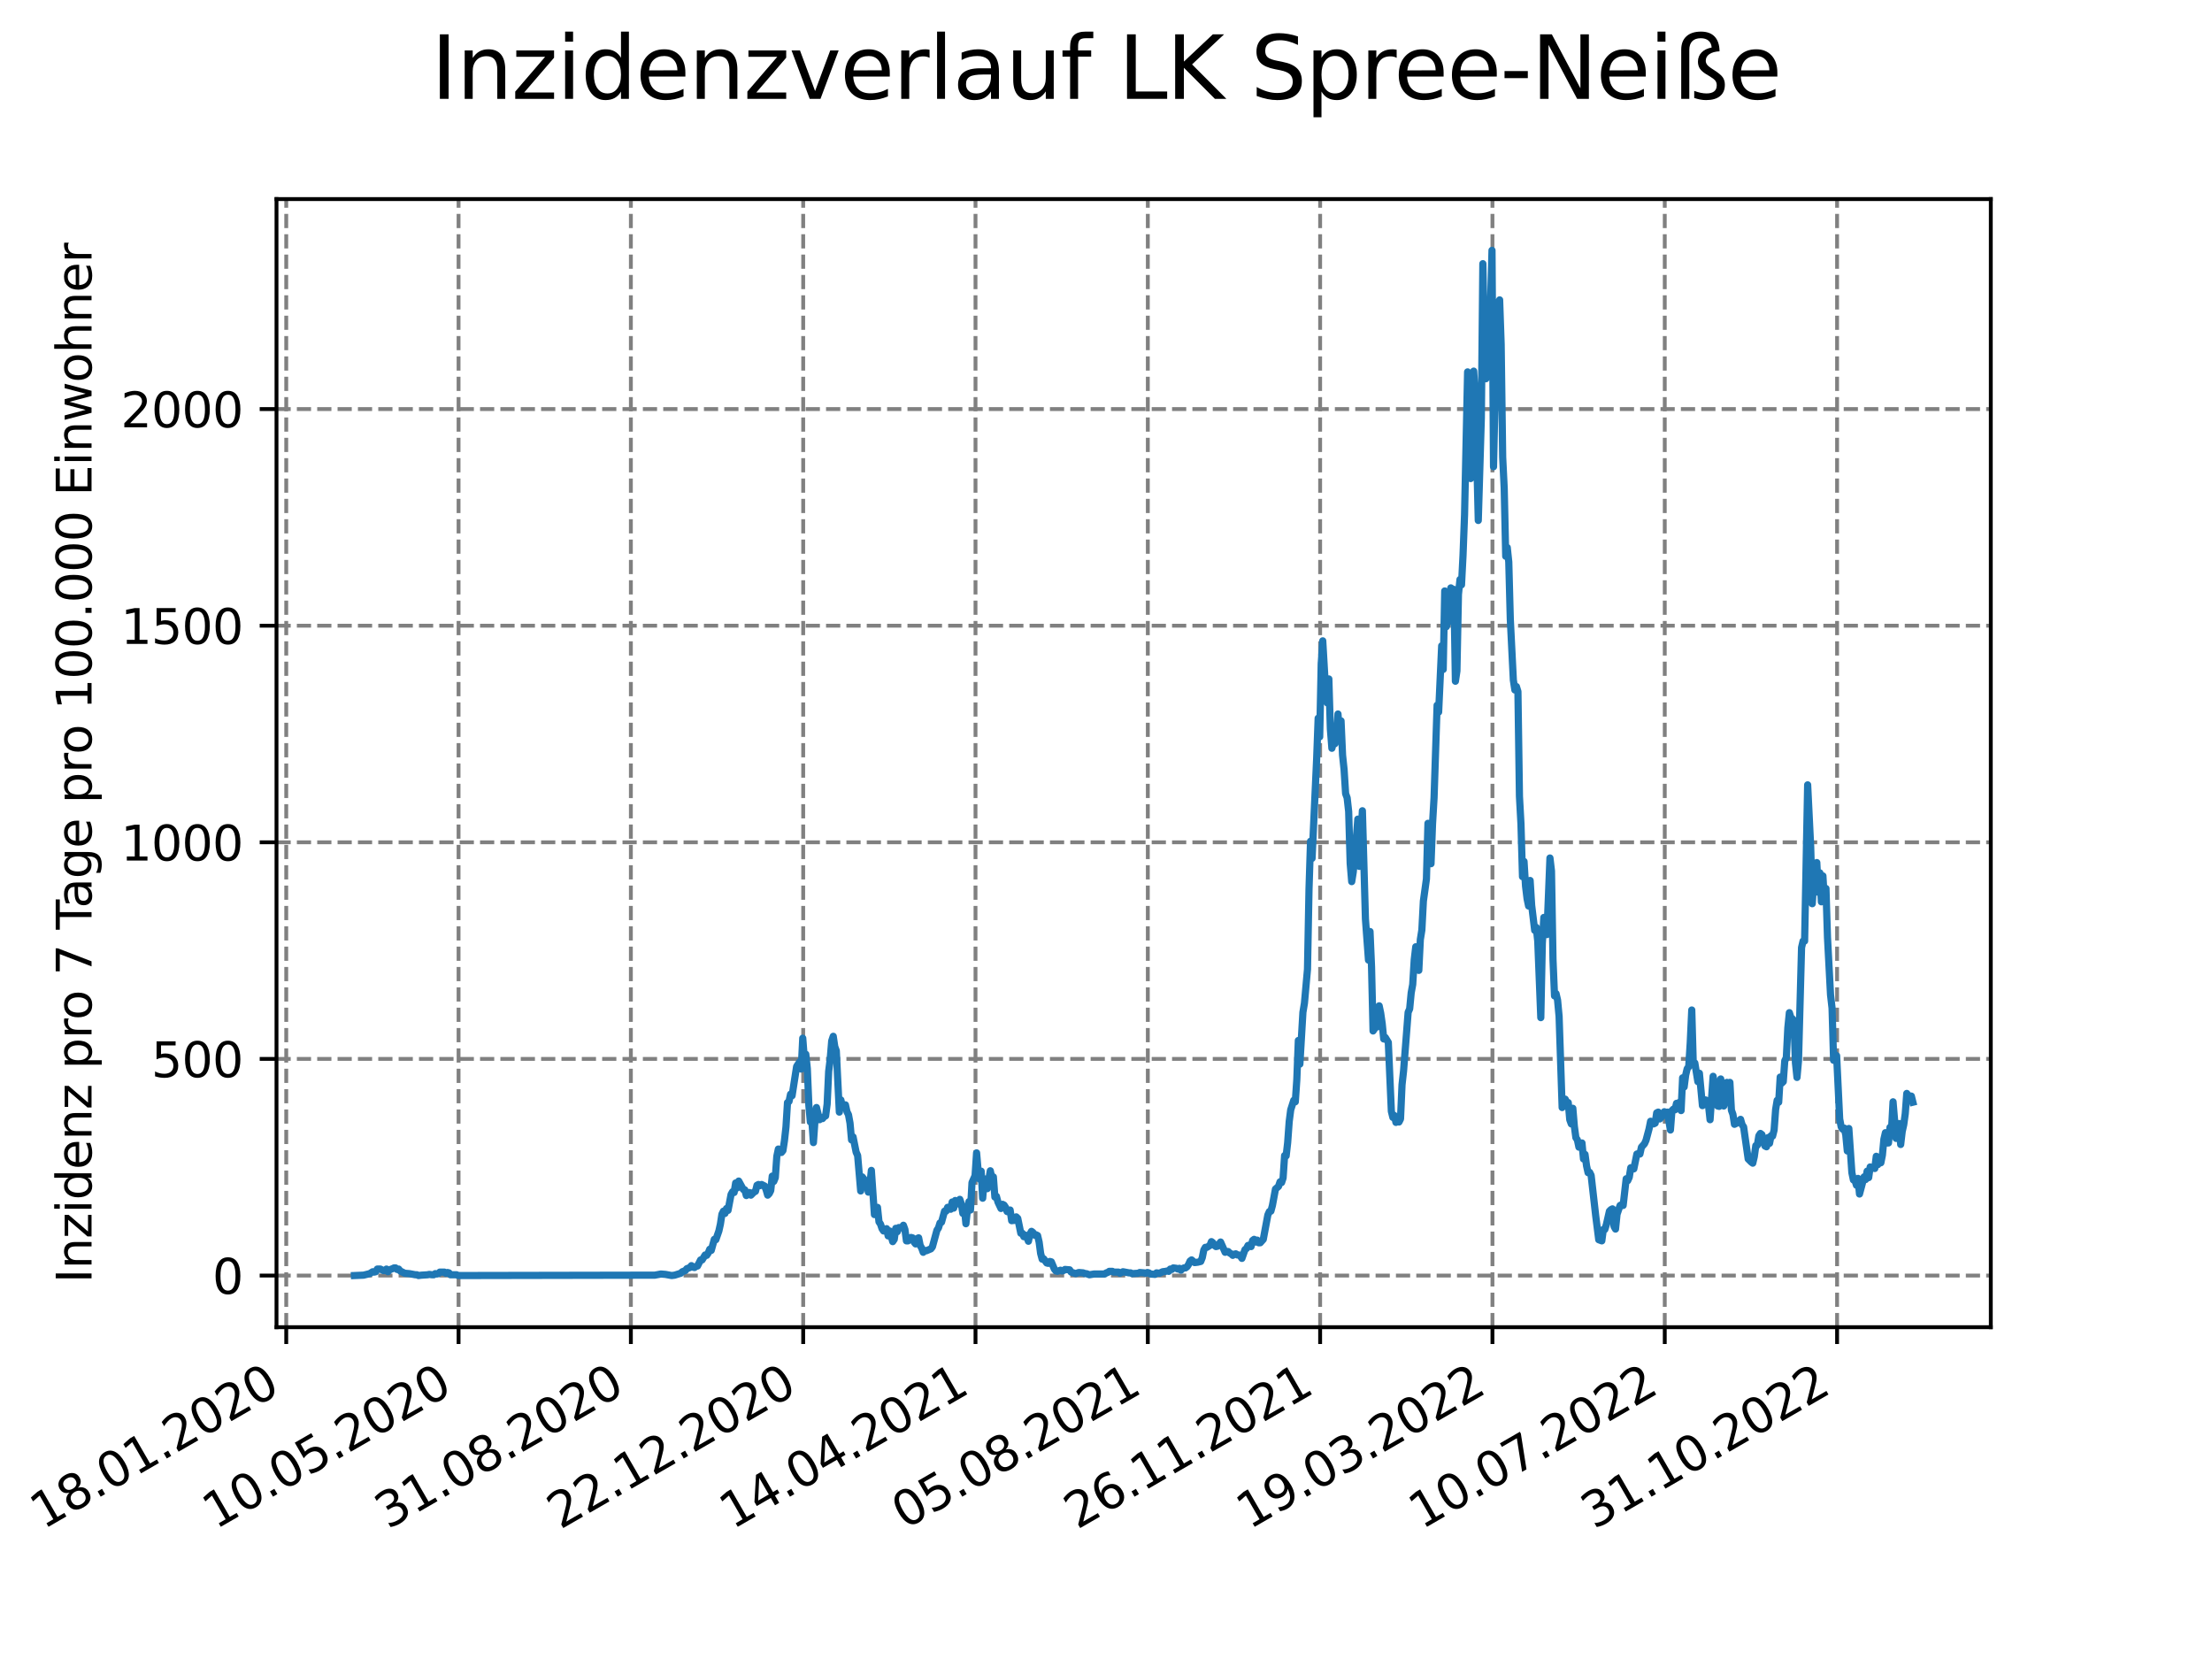 <?xml version="1.0" encoding="utf-8" standalone="no"?>
<!DOCTYPE svg PUBLIC "-//W3C//DTD SVG 1.1//EN"
  "http://www.w3.org/Graphics/SVG/1.1/DTD/svg11.dtd">
<svg xmlns:xlink="http://www.w3.org/1999/xlink" width="460.8pt" height="345.6pt" viewBox="0 0 460.8 345.6" xmlns="http://www.w3.org/2000/svg" version="1.1">
 <defs>
  <style type="text/css">*{stroke-linejoin: round; stroke-linecap: butt}</style>
 </defs>
 <g id="figure_1">
  <g id="patch_1">
   <path d="M 0 345.6 
L 460.8 345.6 
L 460.8 0 
L 0 0 
z
" style="fill: #ffffff"/>
  </g>
  <g id="axes_1">
   <g id="patch_2">
    <path d="M 57.6 276.48 
L 414.72 276.48 
L 414.72 41.472 
L 57.6 41.472 
z
" style="fill: #ffffff"/>
   </g>
   <g id="matplotlib.axis_1">
    <g id="xtick_1">
     <g id="line2d_1">
      <path d="M 59.63 276.48 
L 59.63 41.472 
" clip-path="url(#p5acb4b73dd)" style="fill: none; stroke-dasharray: 2.96,1.28; stroke-dashoffset: 0; stroke: #808080; stroke-width: 0.8"/>
     </g>
     <g id="line2d_2">
      <defs>
       <path id="m4a07a2c854" d="M 0 0 
L 0 3.5 
" style="stroke: #000000; stroke-width: 0.8"/>
      </defs>
      <g>
       <use xlink:href="#m4a07a2c854" x="59.63" y="276.48" style="stroke: #000000; stroke-width: 0.8"/>
      </g>
     </g>
     <g id="text_1">
      <!-- 18.01.2020 -->
      <g transform="translate(9.005 318.689) rotate(-30) scale(0.1 -0.1)">
       <defs>
        <path id="DejaVuSans-31" d="M 794 531 
L 1825 531 
L 1825 4091 
L 703 3866 
L 703 4441 
L 1819 4666 
L 2450 4666 
L 2450 531 
L 3481 531 
L 3481 0 
L 794 0 
L 794 531 
z
" transform="scale(0.016)"/>
        <path id="DejaVuSans-38" d="M 2034 2216 
Q 1584 2216 1326 1975 
Q 1069 1734 1069 1313 
Q 1069 891 1326 650 
Q 1584 409 2034 409 
Q 2484 409 2743 651 
Q 3003 894 3003 1313 
Q 3003 1734 2745 1975 
Q 2488 2216 2034 2216 
z
M 1403 2484 
Q 997 2584 770 2862 
Q 544 3141 544 3541 
Q 544 4100 942 4425 
Q 1341 4750 2034 4750 
Q 2731 4750 3128 4425 
Q 3525 4100 3525 3541 
Q 3525 3141 3298 2862 
Q 3072 2584 2669 2484 
Q 3125 2378 3379 2068 
Q 3634 1759 3634 1313 
Q 3634 634 3220 271 
Q 2806 -91 2034 -91 
Q 1263 -91 848 271 
Q 434 634 434 1313 
Q 434 1759 690 2068 
Q 947 2378 1403 2484 
z
M 1172 3481 
Q 1172 3119 1398 2916 
Q 1625 2713 2034 2713 
Q 2441 2713 2670 2916 
Q 2900 3119 2900 3481 
Q 2900 3844 2670 4047 
Q 2441 4250 2034 4250 
Q 1625 4250 1398 4047 
Q 1172 3844 1172 3481 
z
" transform="scale(0.016)"/>
        <path id="DejaVuSans-2e" d="M 684 794 
L 1344 794 
L 1344 0 
L 684 0 
L 684 794 
z
" transform="scale(0.016)"/>
        <path id="DejaVuSans-30" d="M 2034 4250 
Q 1547 4250 1301 3770 
Q 1056 3291 1056 2328 
Q 1056 1369 1301 889 
Q 1547 409 2034 409 
Q 2525 409 2770 889 
Q 3016 1369 3016 2328 
Q 3016 3291 2770 3770 
Q 2525 4250 2034 4250 
z
M 2034 4750 
Q 2819 4750 3233 4129 
Q 3647 3509 3647 2328 
Q 3647 1150 3233 529 
Q 2819 -91 2034 -91 
Q 1250 -91 836 529 
Q 422 1150 422 2328 
Q 422 3509 836 4129 
Q 1250 4750 2034 4750 
z
" transform="scale(0.016)"/>
        <path id="DejaVuSans-32" d="M 1228 531 
L 3431 531 
L 3431 0 
L 469 0 
L 469 531 
Q 828 903 1448 1529 
Q 2069 2156 2228 2338 
Q 2531 2678 2651 2914 
Q 2772 3150 2772 3378 
Q 2772 3750 2511 3984 
Q 2250 4219 1831 4219 
Q 1534 4219 1204 4116 
Q 875 4013 500 3803 
L 500 4441 
Q 881 4594 1212 4672 
Q 1544 4750 1819 4750 
Q 2544 4750 2975 4387 
Q 3406 4025 3406 3419 
Q 3406 3131 3298 2873 
Q 3191 2616 2906 2266 
Q 2828 2175 2409 1742 
Q 1991 1309 1228 531 
z
" transform="scale(0.016)"/>
       </defs>
       <use xlink:href="#DejaVuSans-31"/>
       <use xlink:href="#DejaVuSans-38" x="63.623"/>
       <use xlink:href="#DejaVuSans-2e" x="127.246"/>
       <use xlink:href="#DejaVuSans-30" x="159.033"/>
       <use xlink:href="#DejaVuSans-31" x="222.656"/>
       <use xlink:href="#DejaVuSans-2e" x="286.279"/>
       <use xlink:href="#DejaVuSans-32" x="318.066"/>
       <use xlink:href="#DejaVuSans-30" x="381.689"/>
       <use xlink:href="#DejaVuSans-32" x="445.312"/>
       <use xlink:href="#DejaVuSans-30" x="508.936"/>
      </g>
     </g>
    </g>
    <g id="xtick_2">
     <g id="line2d_3">
      <path d="M 95.527 276.48 
L 95.527 41.472 
" clip-path="url(#p5acb4b73dd)" style="fill: none; stroke-dasharray: 2.96,1.28; stroke-dashoffset: 0; stroke: #808080; stroke-width: 0.8"/>
     </g>
     <g id="line2d_4">
      <g>
       <use xlink:href="#m4a07a2c854" x="95.527" y="276.48" style="stroke: #000000; stroke-width: 0.8"/>
      </g>
     </g>
     <g id="text_2">
      <!-- 10.05.2020 -->
      <g transform="translate(44.901 318.689) rotate(-30) scale(0.1 -0.1)">
       <defs>
        <path id="DejaVuSans-35" d="M 691 4666 
L 3169 4666 
L 3169 4134 
L 1269 4134 
L 1269 2991 
Q 1406 3038 1543 3061 
Q 1681 3084 1819 3084 
Q 2600 3084 3056 2656 
Q 3513 2228 3513 1497 
Q 3513 744 3044 326 
Q 2575 -91 1722 -91 
Q 1428 -91 1123 -41 
Q 819 9 494 109 
L 494 744 
Q 775 591 1075 516 
Q 1375 441 1709 441 
Q 2250 441 2565 725 
Q 2881 1009 2881 1497 
Q 2881 1984 2565 2268 
Q 2250 2553 1709 2553 
Q 1456 2553 1204 2497 
Q 953 2441 691 2322 
L 691 4666 
z
" transform="scale(0.016)"/>
       </defs>
       <use xlink:href="#DejaVuSans-31"/>
       <use xlink:href="#DejaVuSans-30" x="63.623"/>
       <use xlink:href="#DejaVuSans-2e" x="127.246"/>
       <use xlink:href="#DejaVuSans-30" x="159.033"/>
       <use xlink:href="#DejaVuSans-35" x="222.656"/>
       <use xlink:href="#DejaVuSans-2e" x="286.279"/>
       <use xlink:href="#DejaVuSans-32" x="318.066"/>
       <use xlink:href="#DejaVuSans-30" x="381.689"/>
       <use xlink:href="#DejaVuSans-32" x="445.312"/>
       <use xlink:href="#DejaVuSans-30" x="508.936"/>
      </g>
     </g>
    </g>
    <g id="xtick_3">
     <g id="line2d_5">
      <path d="M 131.423 276.48 
L 131.423 41.472 
" clip-path="url(#p5acb4b73dd)" style="fill: none; stroke-dasharray: 2.96,1.28; stroke-dashoffset: 0; stroke: #808080; stroke-width: 0.8"/>
     </g>
     <g id="line2d_6">
      <g>
       <use xlink:href="#m4a07a2c854" x="131.423" y="276.48" style="stroke: #000000; stroke-width: 0.8"/>
      </g>
     </g>
     <g id="text_3">
      <!-- 31.08.2020 -->
      <g transform="translate(80.798 318.689) rotate(-30) scale(0.1 -0.1)">
       <defs>
        <path id="DejaVuSans-33" d="M 2597 2516 
Q 3050 2419 3304 2112 
Q 3559 1806 3559 1356 
Q 3559 666 3084 287 
Q 2609 -91 1734 -91 
Q 1441 -91 1130 -33 
Q 819 25 488 141 
L 488 750 
Q 750 597 1062 519 
Q 1375 441 1716 441 
Q 2309 441 2620 675 
Q 2931 909 2931 1356 
Q 2931 1769 2642 2001 
Q 2353 2234 1838 2234 
L 1294 2234 
L 1294 2753 
L 1863 2753 
Q 2328 2753 2575 2939 
Q 2822 3125 2822 3475 
Q 2822 3834 2567 4026 
Q 2313 4219 1838 4219 
Q 1578 4219 1281 4162 
Q 984 4106 628 3988 
L 628 4550 
Q 988 4650 1302 4700 
Q 1616 4750 1894 4750 
Q 2613 4750 3031 4423 
Q 3450 4097 3450 3541 
Q 3450 3153 3228 2886 
Q 3006 2619 2597 2516 
z
" transform="scale(0.016)"/>
       </defs>
       <use xlink:href="#DejaVuSans-33"/>
       <use xlink:href="#DejaVuSans-31" x="63.623"/>
       <use xlink:href="#DejaVuSans-2e" x="127.246"/>
       <use xlink:href="#DejaVuSans-30" x="159.033"/>
       <use xlink:href="#DejaVuSans-38" x="222.656"/>
       <use xlink:href="#DejaVuSans-2e" x="286.279"/>
       <use xlink:href="#DejaVuSans-32" x="318.066"/>
       <use xlink:href="#DejaVuSans-30" x="381.689"/>
       <use xlink:href="#DejaVuSans-32" x="445.312"/>
       <use xlink:href="#DejaVuSans-30" x="508.936"/>
      </g>
     </g>
    </g>
    <g id="xtick_4">
     <g id="line2d_7">
      <path d="M 167.319 276.48 
L 167.319 41.472 
" clip-path="url(#p5acb4b73dd)" style="fill: none; stroke-dasharray: 2.96,1.28; stroke-dashoffset: 0; stroke: #808080; stroke-width: 0.8"/>
     </g>
     <g id="line2d_8">
      <g>
       <use xlink:href="#m4a07a2c854" x="167.319" y="276.48" style="stroke: #000000; stroke-width: 0.8"/>
      </g>
     </g>
     <g id="text_4">
      <!-- 22.12.2020 -->
      <g transform="translate(116.694 318.689) rotate(-30) scale(0.1 -0.1)">
       <use xlink:href="#DejaVuSans-32"/>
       <use xlink:href="#DejaVuSans-32" x="63.623"/>
       <use xlink:href="#DejaVuSans-2e" x="127.246"/>
       <use xlink:href="#DejaVuSans-31" x="159.033"/>
       <use xlink:href="#DejaVuSans-32" x="222.656"/>
       <use xlink:href="#DejaVuSans-2e" x="286.279"/>
       <use xlink:href="#DejaVuSans-32" x="318.066"/>
       <use xlink:href="#DejaVuSans-30" x="381.689"/>
       <use xlink:href="#DejaVuSans-32" x="445.312"/>
       <use xlink:href="#DejaVuSans-30" x="508.936"/>
      </g>
     </g>
    </g>
    <g id="xtick_5">
     <g id="line2d_9">
      <path d="M 203.215 276.48 
L 203.215 41.472 
" clip-path="url(#p5acb4b73dd)" style="fill: none; stroke-dasharray: 2.96,1.28; stroke-dashoffset: 0; stroke: #808080; stroke-width: 0.8"/>
     </g>
     <g id="line2d_10">
      <g>
       <use xlink:href="#m4a07a2c854" x="203.215" y="276.48" style="stroke: #000000; stroke-width: 0.8"/>
      </g>
     </g>
     <g id="text_5">
      <!-- 14.04.2021 -->
      <g transform="translate(152.59 318.689) rotate(-30) scale(0.1 -0.1)">
       <defs>
        <path id="DejaVuSans-34" d="M 2419 4116 
L 825 1625 
L 2419 1625 
L 2419 4116 
z
M 2253 4666 
L 3047 4666 
L 3047 1625 
L 3713 1625 
L 3713 1100 
L 3047 1100 
L 3047 0 
L 2419 0 
L 2419 1100 
L 313 1100 
L 313 1709 
L 2253 4666 
z
" transform="scale(0.016)"/>
       </defs>
       <use xlink:href="#DejaVuSans-31"/>
       <use xlink:href="#DejaVuSans-34" x="63.623"/>
       <use xlink:href="#DejaVuSans-2e" x="127.246"/>
       <use xlink:href="#DejaVuSans-30" x="159.033"/>
       <use xlink:href="#DejaVuSans-34" x="222.656"/>
       <use xlink:href="#DejaVuSans-2e" x="286.279"/>
       <use xlink:href="#DejaVuSans-32" x="318.066"/>
       <use xlink:href="#DejaVuSans-30" x="381.689"/>
       <use xlink:href="#DejaVuSans-32" x="445.312"/>
       <use xlink:href="#DejaVuSans-31" x="508.936"/>
      </g>
     </g>
    </g>
    <g id="xtick_6">
     <g id="line2d_11">
      <path d="M 239.112 276.48 
L 239.112 41.472 
" clip-path="url(#p5acb4b73dd)" style="fill: none; stroke-dasharray: 2.96,1.28; stroke-dashoffset: 0; stroke: #808080; stroke-width: 0.8"/>
     </g>
     <g id="line2d_12">
      <g>
       <use xlink:href="#m4a07a2c854" x="239.112" y="276.48" style="stroke: #000000; stroke-width: 0.8"/>
      </g>
     </g>
     <g id="text_6">
      <!-- 05.08.2021 -->
      <g transform="translate(188.486 318.689) rotate(-30) scale(0.1 -0.1)">
       <use xlink:href="#DejaVuSans-30"/>
       <use xlink:href="#DejaVuSans-35" x="63.623"/>
       <use xlink:href="#DejaVuSans-2e" x="127.246"/>
       <use xlink:href="#DejaVuSans-30" x="159.033"/>
       <use xlink:href="#DejaVuSans-38" x="222.656"/>
       <use xlink:href="#DejaVuSans-2e" x="286.279"/>
       <use xlink:href="#DejaVuSans-32" x="318.066"/>
       <use xlink:href="#DejaVuSans-30" x="381.689"/>
       <use xlink:href="#DejaVuSans-32" x="445.312"/>
       <use xlink:href="#DejaVuSans-31" x="508.936"/>
      </g>
     </g>
    </g>
    <g id="xtick_7">
     <g id="line2d_13">
      <path d="M 275.008 276.48 
L 275.008 41.472 
" clip-path="url(#p5acb4b73dd)" style="fill: none; stroke-dasharray: 2.96,1.28; stroke-dashoffset: 0; stroke: #808080; stroke-width: 0.8"/>
     </g>
     <g id="line2d_14">
      <g>
       <use xlink:href="#m4a07a2c854" x="275.008" y="276.48" style="stroke: #000000; stroke-width: 0.8"/>
      </g>
     </g>
     <g id="text_7">
      <!-- 26.11.2021 -->
      <g transform="translate(224.383 318.689) rotate(-30) scale(0.1 -0.1)">
       <defs>
        <path id="DejaVuSans-36" d="M 2113 2584 
Q 1688 2584 1439 2293 
Q 1191 2003 1191 1497 
Q 1191 994 1439 701 
Q 1688 409 2113 409 
Q 2538 409 2786 701 
Q 3034 994 3034 1497 
Q 3034 2003 2786 2293 
Q 2538 2584 2113 2584 
z
M 3366 4563 
L 3366 3988 
Q 3128 4100 2886 4159 
Q 2644 4219 2406 4219 
Q 1781 4219 1451 3797 
Q 1122 3375 1075 2522 
Q 1259 2794 1537 2939 
Q 1816 3084 2150 3084 
Q 2853 3084 3261 2657 
Q 3669 2231 3669 1497 
Q 3669 778 3244 343 
Q 2819 -91 2113 -91 
Q 1303 -91 875 529 
Q 447 1150 447 2328 
Q 447 3434 972 4092 
Q 1497 4750 2381 4750 
Q 2619 4750 2861 4703 
Q 3103 4656 3366 4563 
z
" transform="scale(0.016)"/>
       </defs>
       <use xlink:href="#DejaVuSans-32"/>
       <use xlink:href="#DejaVuSans-36" x="63.623"/>
       <use xlink:href="#DejaVuSans-2e" x="127.246"/>
       <use xlink:href="#DejaVuSans-31" x="159.033"/>
       <use xlink:href="#DejaVuSans-31" x="222.656"/>
       <use xlink:href="#DejaVuSans-2e" x="286.279"/>
       <use xlink:href="#DejaVuSans-32" x="318.066"/>
       <use xlink:href="#DejaVuSans-30" x="381.689"/>
       <use xlink:href="#DejaVuSans-32" x="445.312"/>
       <use xlink:href="#DejaVuSans-31" x="508.936"/>
      </g>
     </g>
    </g>
    <g id="xtick_8">
     <g id="line2d_15">
      <path d="M 310.904 276.48 
L 310.904 41.472 
" clip-path="url(#p5acb4b73dd)" style="fill: none; stroke-dasharray: 2.96,1.28; stroke-dashoffset: 0; stroke: #808080; stroke-width: 0.8"/>
     </g>
     <g id="line2d_16">
      <g>
       <use xlink:href="#m4a07a2c854" x="310.904" y="276.48" style="stroke: #000000; stroke-width: 0.8"/>
      </g>
     </g>
     <g id="text_8">
      <!-- 19.03.2022 -->
      <g transform="translate(260.279 318.689) rotate(-30) scale(0.1 -0.1)">
       <defs>
        <path id="DejaVuSans-39" d="M 703 97 
L 703 672 
Q 941 559 1184 500 
Q 1428 441 1663 441 
Q 2288 441 2617 861 
Q 2947 1281 2994 2138 
Q 2813 1869 2534 1725 
Q 2256 1581 1919 1581 
Q 1219 1581 811 2004 
Q 403 2428 403 3163 
Q 403 3881 828 4315 
Q 1253 4750 1959 4750 
Q 2769 4750 3195 4129 
Q 3622 3509 3622 2328 
Q 3622 1225 3098 567 
Q 2575 -91 1691 -91 
Q 1453 -91 1209 -44 
Q 966 3 703 97 
z
M 1959 2075 
Q 2384 2075 2632 2365 
Q 2881 2656 2881 3163 
Q 2881 3666 2632 3958 
Q 2384 4250 1959 4250 
Q 1534 4250 1286 3958 
Q 1038 3666 1038 3163 
Q 1038 2656 1286 2365 
Q 1534 2075 1959 2075 
z
" transform="scale(0.016)"/>
       </defs>
       <use xlink:href="#DejaVuSans-31"/>
       <use xlink:href="#DejaVuSans-39" x="63.623"/>
       <use xlink:href="#DejaVuSans-2e" x="127.246"/>
       <use xlink:href="#DejaVuSans-30" x="159.033"/>
       <use xlink:href="#DejaVuSans-33" x="222.656"/>
       <use xlink:href="#DejaVuSans-2e" x="286.279"/>
       <use xlink:href="#DejaVuSans-32" x="318.066"/>
       <use xlink:href="#DejaVuSans-30" x="381.689"/>
       <use xlink:href="#DejaVuSans-32" x="445.312"/>
       <use xlink:href="#DejaVuSans-32" x="508.936"/>
      </g>
     </g>
    </g>
    <g id="xtick_9">
     <g id="line2d_17">
      <path d="M 346.8 276.48 
L 346.8 41.472 
" clip-path="url(#p5acb4b73dd)" style="fill: none; stroke-dasharray: 2.96,1.28; stroke-dashoffset: 0; stroke: #808080; stroke-width: 0.8"/>
     </g>
     <g id="line2d_18">
      <g>
       <use xlink:href="#m4a07a2c854" x="346.8" y="276.48" style="stroke: #000000; stroke-width: 0.8"/>
      </g>
     </g>
     <g id="text_9">
      <!-- 10.07.2022 -->
      <g transform="translate(296.175 318.689) rotate(-30) scale(0.1 -0.1)">
       <defs>
        <path id="DejaVuSans-37" d="M 525 4666 
L 3525 4666 
L 3525 4397 
L 1831 0 
L 1172 0 
L 2766 4134 
L 525 4134 
L 525 4666 
z
" transform="scale(0.016)"/>
       </defs>
       <use xlink:href="#DejaVuSans-31"/>
       <use xlink:href="#DejaVuSans-30" x="63.623"/>
       <use xlink:href="#DejaVuSans-2e" x="127.246"/>
       <use xlink:href="#DejaVuSans-30" x="159.033"/>
       <use xlink:href="#DejaVuSans-37" x="222.656"/>
       <use xlink:href="#DejaVuSans-2e" x="286.279"/>
       <use xlink:href="#DejaVuSans-32" x="318.066"/>
       <use xlink:href="#DejaVuSans-30" x="381.689"/>
       <use xlink:href="#DejaVuSans-32" x="445.312"/>
       <use xlink:href="#DejaVuSans-32" x="508.936"/>
      </g>
     </g>
    </g>
    <g id="xtick_10">
     <g id="line2d_19">
      <path d="M 382.697 276.48 
L 382.697 41.472 
" clip-path="url(#p5acb4b73dd)" style="fill: none; stroke-dasharray: 2.96,1.28; stroke-dashoffset: 0; stroke: #808080; stroke-width: 0.8"/>
     </g>
     <g id="line2d_20">
      <g>
       <use xlink:href="#m4a07a2c854" x="382.697" y="276.48" style="stroke: #000000; stroke-width: 0.8"/>
      </g>
     </g>
     <g id="text_10">
      <!-- 31.10.2022 -->
      <g transform="translate(332.071 318.689) rotate(-30) scale(0.1 -0.1)">
       <use xlink:href="#DejaVuSans-33"/>
       <use xlink:href="#DejaVuSans-31" x="63.623"/>
       <use xlink:href="#DejaVuSans-2e" x="127.246"/>
       <use xlink:href="#DejaVuSans-31" x="159.033"/>
       <use xlink:href="#DejaVuSans-30" x="222.656"/>
       <use xlink:href="#DejaVuSans-2e" x="286.279"/>
       <use xlink:href="#DejaVuSans-32" x="318.066"/>
       <use xlink:href="#DejaVuSans-30" x="381.689"/>
       <use xlink:href="#DejaVuSans-32" x="445.312"/>
       <use xlink:href="#DejaVuSans-32" x="508.936"/>
      </g>
     </g>
    </g>
   </g>
   <g id="matplotlib.axis_2">
    <g id="ytick_1">
     <g id="line2d_21">
      <path d="M 57.6 265.718 
L 414.72 265.718 
" clip-path="url(#p5acb4b73dd)" style="fill: none; stroke-dasharray: 2.96,1.28; stroke-dashoffset: 0; stroke: #808080; stroke-width: 0.8"/>
     </g>
     <g id="line2d_22">
      <defs>
       <path id="me42c27fa94" d="M 0 0 
L -3.5 0 
" style="stroke: #000000; stroke-width: 0.8"/>
      </defs>
      <g>
       <use xlink:href="#me42c27fa94" x="57.6" y="265.718" style="stroke: #000000; stroke-width: 0.8"/>
      </g>
     </g>
     <g id="text_11">
      <!-- 0 -->
      <g transform="translate(44.237 269.518) scale(0.1 -0.1)">
       <use xlink:href="#DejaVuSans-30"/>
      </g>
     </g>
    </g>
    <g id="ytick_2">
     <g id="line2d_23">
      <path d="M 57.6 220.593 
L 414.72 220.593 
" clip-path="url(#p5acb4b73dd)" style="fill: none; stroke-dasharray: 2.96,1.28; stroke-dashoffset: 0; stroke: #808080; stroke-width: 0.8"/>
     </g>
     <g id="line2d_24">
      <g>
       <use xlink:href="#me42c27fa94" x="57.6" y="220.593" style="stroke: #000000; stroke-width: 0.8"/>
      </g>
     </g>
     <g id="text_12">
      <!-- 500 -->
      <g transform="translate(31.512 224.392) scale(0.1 -0.1)">
       <use xlink:href="#DejaVuSans-35"/>
       <use xlink:href="#DejaVuSans-30" x="63.623"/>
       <use xlink:href="#DejaVuSans-30" x="127.246"/>
      </g>
     </g>
    </g>
    <g id="ytick_3">
     <g id="line2d_25">
      <path d="M 57.6 175.468 
L 414.72 175.468 
" clip-path="url(#p5acb4b73dd)" style="fill: none; stroke-dasharray: 2.96,1.28; stroke-dashoffset: 0; stroke: #808080; stroke-width: 0.8"/>
     </g>
     <g id="line2d_26">
      <g>
       <use xlink:href="#me42c27fa94" x="57.6" y="175.468" style="stroke: #000000; stroke-width: 0.8"/>
      </g>
     </g>
     <g id="text_13">
      <!-- 1000 -->
      <g transform="translate(25.15 179.267) scale(0.1 -0.1)">
       <use xlink:href="#DejaVuSans-31"/>
       <use xlink:href="#DejaVuSans-30" x="63.623"/>
       <use xlink:href="#DejaVuSans-30" x="127.246"/>
       <use xlink:href="#DejaVuSans-30" x="190.869"/>
      </g>
     </g>
    </g>
    <g id="ytick_4">
     <g id="line2d_27">
      <path d="M 57.6 130.342 
L 414.72 130.342 
" clip-path="url(#p5acb4b73dd)" style="fill: none; stroke-dasharray: 2.96,1.28; stroke-dashoffset: 0; stroke: #808080; stroke-width: 0.8"/>
     </g>
     <g id="line2d_28">
      <g>
       <use xlink:href="#me42c27fa94" x="57.6" y="130.342" style="stroke: #000000; stroke-width: 0.8"/>
      </g>
     </g>
     <g id="text_14">
      <!-- 1500 -->
      <g transform="translate(25.15 134.141) scale(0.1 -0.1)">
       <use xlink:href="#DejaVuSans-31"/>
       <use xlink:href="#DejaVuSans-35" x="63.623"/>
       <use xlink:href="#DejaVuSans-30" x="127.246"/>
       <use xlink:href="#DejaVuSans-30" x="190.869"/>
      </g>
     </g>
    </g>
    <g id="ytick_5">
     <g id="line2d_29">
      <path d="M 57.6 85.217 
L 414.72 85.217 
" clip-path="url(#p5acb4b73dd)" style="fill: none; stroke-dasharray: 2.96,1.28; stroke-dashoffset: 0; stroke: #808080; stroke-width: 0.8"/>
     </g>
     <g id="line2d_30">
      <g>
       <use xlink:href="#me42c27fa94" x="57.6" y="85.217" style="stroke: #000000; stroke-width: 0.8"/>
      </g>
     </g>
     <g id="text_15">
      <!-- 2000 -->
      <g transform="translate(25.15 89.016) scale(0.1 -0.1)">
       <use xlink:href="#DejaVuSans-32"/>
       <use xlink:href="#DejaVuSans-30" x="63.623"/>
       <use xlink:href="#DejaVuSans-30" x="127.246"/>
       <use xlink:href="#DejaVuSans-30" x="190.869"/>
      </g>
     </g>
    </g>
    <g id="text_16">
     <!-- Inzidenz pro 7 Tage pro 100.000 Einwohner -->
     <g transform="translate(19.07 267.301) rotate(-90) scale(0.1 -0.1)">
      <defs>
       <path id="DejaVuSans-49" d="M 628 4666 
L 1259 4666 
L 1259 0 
L 628 0 
L 628 4666 
z
" transform="scale(0.016)"/>
       <path id="DejaVuSans-6e" d="M 3513 2113 
L 3513 0 
L 2938 0 
L 2938 2094 
Q 2938 2591 2744 2837 
Q 2550 3084 2163 3084 
Q 1697 3084 1428 2787 
Q 1159 2491 1159 1978 
L 1159 0 
L 581 0 
L 581 3500 
L 1159 3500 
L 1159 2956 
Q 1366 3272 1645 3428 
Q 1925 3584 2291 3584 
Q 2894 3584 3203 3211 
Q 3513 2838 3513 2113 
z
" transform="scale(0.016)"/>
       <path id="DejaVuSans-7a" d="M 353 3500 
L 3084 3500 
L 3084 2975 
L 922 459 
L 3084 459 
L 3084 0 
L 275 0 
L 275 525 
L 2438 3041 
L 353 3041 
L 353 3500 
z
" transform="scale(0.016)"/>
       <path id="DejaVuSans-69" d="M 603 3500 
L 1178 3500 
L 1178 0 
L 603 0 
L 603 3500 
z
M 603 4863 
L 1178 4863 
L 1178 4134 
L 603 4134 
L 603 4863 
z
" transform="scale(0.016)"/>
       <path id="DejaVuSans-64" d="M 2906 2969 
L 2906 4863 
L 3481 4863 
L 3481 0 
L 2906 0 
L 2906 525 
Q 2725 213 2448 61 
Q 2172 -91 1784 -91 
Q 1150 -91 751 415 
Q 353 922 353 1747 
Q 353 2572 751 3078 
Q 1150 3584 1784 3584 
Q 2172 3584 2448 3432 
Q 2725 3281 2906 2969 
z
M 947 1747 
Q 947 1113 1208 752 
Q 1469 391 1925 391 
Q 2381 391 2643 752 
Q 2906 1113 2906 1747 
Q 2906 2381 2643 2742 
Q 2381 3103 1925 3103 
Q 1469 3103 1208 2742 
Q 947 2381 947 1747 
z
" transform="scale(0.016)"/>
       <path id="DejaVuSans-65" d="M 3597 1894 
L 3597 1613 
L 953 1613 
Q 991 1019 1311 708 
Q 1631 397 2203 397 
Q 2534 397 2845 478 
Q 3156 559 3463 722 
L 3463 178 
Q 3153 47 2828 -22 
Q 2503 -91 2169 -91 
Q 1331 -91 842 396 
Q 353 884 353 1716 
Q 353 2575 817 3079 
Q 1281 3584 2069 3584 
Q 2775 3584 3186 3129 
Q 3597 2675 3597 1894 
z
M 3022 2063 
Q 3016 2534 2758 2815 
Q 2500 3097 2075 3097 
Q 1594 3097 1305 2825 
Q 1016 2553 972 2059 
L 3022 2063 
z
" transform="scale(0.016)"/>
       <path id="DejaVuSans-20" transform="scale(0.016)"/>
       <path id="DejaVuSans-70" d="M 1159 525 
L 1159 -1331 
L 581 -1331 
L 581 3500 
L 1159 3500 
L 1159 2969 
Q 1341 3281 1617 3432 
Q 1894 3584 2278 3584 
Q 2916 3584 3314 3078 
Q 3713 2572 3713 1747 
Q 3713 922 3314 415 
Q 2916 -91 2278 -91 
Q 1894 -91 1617 61 
Q 1341 213 1159 525 
z
M 3116 1747 
Q 3116 2381 2855 2742 
Q 2594 3103 2138 3103 
Q 1681 3103 1420 2742 
Q 1159 2381 1159 1747 
Q 1159 1113 1420 752 
Q 1681 391 2138 391 
Q 2594 391 2855 752 
Q 3116 1113 3116 1747 
z
" transform="scale(0.016)"/>
       <path id="DejaVuSans-72" d="M 2631 2963 
Q 2534 3019 2420 3045 
Q 2306 3072 2169 3072 
Q 1681 3072 1420 2755 
Q 1159 2438 1159 1844 
L 1159 0 
L 581 0 
L 581 3500 
L 1159 3500 
L 1159 2956 
Q 1341 3275 1631 3429 
Q 1922 3584 2338 3584 
Q 2397 3584 2469 3576 
Q 2541 3569 2628 3553 
L 2631 2963 
z
" transform="scale(0.016)"/>
       <path id="DejaVuSans-6f" d="M 1959 3097 
Q 1497 3097 1228 2736 
Q 959 2375 959 1747 
Q 959 1119 1226 758 
Q 1494 397 1959 397 
Q 2419 397 2687 759 
Q 2956 1122 2956 1747 
Q 2956 2369 2687 2733 
Q 2419 3097 1959 3097 
z
M 1959 3584 
Q 2709 3584 3137 3096 
Q 3566 2609 3566 1747 
Q 3566 888 3137 398 
Q 2709 -91 1959 -91 
Q 1206 -91 779 398 
Q 353 888 353 1747 
Q 353 2609 779 3096 
Q 1206 3584 1959 3584 
z
" transform="scale(0.016)"/>
       <path id="DejaVuSans-54" d="M -19 4666 
L 3928 4666 
L 3928 4134 
L 2272 4134 
L 2272 0 
L 1638 0 
L 1638 4134 
L -19 4134 
L -19 4666 
z
" transform="scale(0.016)"/>
       <path id="DejaVuSans-61" d="M 2194 1759 
Q 1497 1759 1228 1600 
Q 959 1441 959 1056 
Q 959 750 1161 570 
Q 1363 391 1709 391 
Q 2188 391 2477 730 
Q 2766 1069 2766 1631 
L 2766 1759 
L 2194 1759 
z
M 3341 1997 
L 3341 0 
L 2766 0 
L 2766 531 
Q 2569 213 2275 61 
Q 1981 -91 1556 -91 
Q 1019 -91 701 211 
Q 384 513 384 1019 
Q 384 1609 779 1909 
Q 1175 2209 1959 2209 
L 2766 2209 
L 2766 2266 
Q 2766 2663 2505 2880 
Q 2244 3097 1772 3097 
Q 1472 3097 1187 3025 
Q 903 2953 641 2809 
L 641 3341 
Q 956 3463 1253 3523 
Q 1550 3584 1831 3584 
Q 2591 3584 2966 3190 
Q 3341 2797 3341 1997 
z
" transform="scale(0.016)"/>
       <path id="DejaVuSans-67" d="M 2906 1791 
Q 2906 2416 2648 2759 
Q 2391 3103 1925 3103 
Q 1463 3103 1205 2759 
Q 947 2416 947 1791 
Q 947 1169 1205 825 
Q 1463 481 1925 481 
Q 2391 481 2648 825 
Q 2906 1169 2906 1791 
z
M 3481 434 
Q 3481 -459 3084 -895 
Q 2688 -1331 1869 -1331 
Q 1566 -1331 1297 -1286 
Q 1028 -1241 775 -1147 
L 775 -588 
Q 1028 -725 1275 -790 
Q 1522 -856 1778 -856 
Q 2344 -856 2625 -561 
Q 2906 -266 2906 331 
L 2906 616 
Q 2728 306 2450 153 
Q 2172 0 1784 0 
Q 1141 0 747 490 
Q 353 981 353 1791 
Q 353 2603 747 3093 
Q 1141 3584 1784 3584 
Q 2172 3584 2450 3431 
Q 2728 3278 2906 2969 
L 2906 3500 
L 3481 3500 
L 3481 434 
z
" transform="scale(0.016)"/>
       <path id="DejaVuSans-45" d="M 628 4666 
L 3578 4666 
L 3578 4134 
L 1259 4134 
L 1259 2753 
L 3481 2753 
L 3481 2222 
L 1259 2222 
L 1259 531 
L 3634 531 
L 3634 0 
L 628 0 
L 628 4666 
z
" transform="scale(0.016)"/>
       <path id="DejaVuSans-77" d="M 269 3500 
L 844 3500 
L 1563 769 
L 2278 3500 
L 2956 3500 
L 3675 769 
L 4391 3500 
L 4966 3500 
L 4050 0 
L 3372 0 
L 2619 2869 
L 1863 0 
L 1184 0 
L 269 3500 
z
" transform="scale(0.016)"/>
       <path id="DejaVuSans-68" d="M 3513 2113 
L 3513 0 
L 2938 0 
L 2938 2094 
Q 2938 2591 2744 2837 
Q 2550 3084 2163 3084 
Q 1697 3084 1428 2787 
Q 1159 2491 1159 1978 
L 1159 0 
L 581 0 
L 581 4863 
L 1159 4863 
L 1159 2956 
Q 1366 3272 1645 3428 
Q 1925 3584 2291 3584 
Q 2894 3584 3203 3211 
Q 3513 2838 3513 2113 
z
" transform="scale(0.016)"/>
      </defs>
      <use xlink:href="#DejaVuSans-49"/>
      <use xlink:href="#DejaVuSans-6e" x="29.492"/>
      <use xlink:href="#DejaVuSans-7a" x="92.871"/>
      <use xlink:href="#DejaVuSans-69" x="145.361"/>
      <use xlink:href="#DejaVuSans-64" x="173.145"/>
      <use xlink:href="#DejaVuSans-65" x="236.621"/>
      <use xlink:href="#DejaVuSans-6e" x="298.145"/>
      <use xlink:href="#DejaVuSans-7a" x="361.523"/>
      <use xlink:href="#DejaVuSans-20" x="414.014"/>
      <use xlink:href="#DejaVuSans-70" x="445.801"/>
      <use xlink:href="#DejaVuSans-72" x="509.277"/>
      <use xlink:href="#DejaVuSans-6f" x="548.141"/>
      <use xlink:href="#DejaVuSans-20" x="609.322"/>
      <use xlink:href="#DejaVuSans-37" x="641.109"/>
      <use xlink:href="#DejaVuSans-20" x="704.732"/>
      <use xlink:href="#DejaVuSans-54" x="736.52"/>
      <use xlink:href="#DejaVuSans-61" x="781.104"/>
      <use xlink:href="#DejaVuSans-67" x="842.383"/>
      <use xlink:href="#DejaVuSans-65" x="905.859"/>
      <use xlink:href="#DejaVuSans-20" x="967.383"/>
      <use xlink:href="#DejaVuSans-70" x="999.17"/>
      <use xlink:href="#DejaVuSans-72" x="1062.646"/>
      <use xlink:href="#DejaVuSans-6f" x="1101.51"/>
      <use xlink:href="#DejaVuSans-20" x="1162.691"/>
      <use xlink:href="#DejaVuSans-31" x="1194.479"/>
      <use xlink:href="#DejaVuSans-30" x="1258.102"/>
      <use xlink:href="#DejaVuSans-30" x="1321.725"/>
      <use xlink:href="#DejaVuSans-2e" x="1385.348"/>
      <use xlink:href="#DejaVuSans-30" x="1417.135"/>
      <use xlink:href="#DejaVuSans-30" x="1480.758"/>
      <use xlink:href="#DejaVuSans-30" x="1544.381"/>
      <use xlink:href="#DejaVuSans-20" x="1608.004"/>
      <use xlink:href="#DejaVuSans-45" x="1639.791"/>
      <use xlink:href="#DejaVuSans-69" x="1702.975"/>
      <use xlink:href="#DejaVuSans-6e" x="1730.758"/>
      <use xlink:href="#DejaVuSans-77" x="1794.137"/>
      <use xlink:href="#DejaVuSans-6f" x="1875.924"/>
      <use xlink:href="#DejaVuSans-68" x="1937.105"/>
      <use xlink:href="#DejaVuSans-6e" x="2000.484"/>
      <use xlink:href="#DejaVuSans-65" x="2063.863"/>
      <use xlink:href="#DejaVuSans-72" x="2125.387"/>
     </g>
    </g>
   </g>
   <g id="line2d_31">
    <path d="M 73.833 265.718 
L 75.739 265.639 
L 77.009 265.322 
L 77.645 264.925 
L 77.962 265.004 
L 78.28 264.925 
L 78.598 264.369 
L 79.233 264.369 
L 79.868 264.687 
L 80.186 264.687 
L 80.504 264.369 
L 80.821 264.925 
L 81.139 264.528 
L 81.774 264.29 
L 82.092 264.131 
L 82.41 264.131 
L 82.727 264.449 
L 83.045 264.369 
L 83.363 264.766 
L 84.316 265.242 
L 85.269 265.322 
L 86.539 265.56 
L 86.857 265.56 
L 87.175 265.718 
L 87.81 265.639 
L 89.081 265.56 
L 89.398 265.48 
L 90.034 265.56 
L 90.351 265.56 
L 90.669 265.322 
L 90.987 265.401 
L 91.304 265.322 
L 91.622 265.004 
L 92.575 265.004 
L 92.893 265.242 
L 93.21 265.084 
L 93.528 265.163 
L 93.846 265.56 
L 95.116 265.56 
L 95.434 265.718 
L 136.413 265.639 
L 137.684 265.401 
L 138.637 265.48 
L 139.907 265.718 
L 140.543 265.639 
L 141.813 265.242 
L 142.131 264.925 
L 142.766 264.687 
L 143.084 264.29 
L 143.719 264.052 
L 144.037 263.655 
L 144.355 263.972 
L 144.672 264.052 
L 144.99 263.814 
L 145.308 263.734 
L 145.943 262.465 
L 146.261 262.465 
L 146.896 261.433 
L 147.214 261.512 
L 147.531 261.036 
L 147.849 260.242 
L 148.167 260.481 
L 148.802 258.179 
L 149.12 258.258 
L 149.755 256.433 
L 150.073 255.005 
L 150.39 252.941 
L 150.708 252.306 
L 151.026 252.782 
L 151.343 251.751 
L 151.661 252.147 
L 152.296 248.814 
L 152.614 248.259 
L 152.932 248.417 
L 153.249 246.433 
L 153.567 247.465 
L 153.885 246.037 
L 154.838 247.783 
L 155.155 247.862 
L 155.473 249.052 
L 155.791 248.814 
L 156.108 248.417 
L 156.426 248.973 
L 157.061 248.338 
L 157.379 248.179 
L 157.697 246.91 
L 158.014 246.751 
L 158.332 246.989 
L 158.65 246.751 
L 159.285 247.068 
L 159.603 247.862 
L 159.92 248.973 
L 160.238 248.656 
L 160.556 248.021 
L 160.873 245.005 
L 161.191 246.116 
L 161.509 245.322 
L 161.826 240.878 
L 162.144 239.37 
L 162.462 239.608 
L 162.779 240.084 
L 163.097 239.688 
L 163.415 237.624 
L 163.732 234.767 
L 164.05 229.688 
L 164.368 229.45 
L 164.685 227.942 
L 165.003 228.259 
L 165.956 222.148 
L 166.591 221.196 
L 166.909 222.704 
L 167.227 216.276 
L 167.544 220.403 
L 167.862 219.609 
L 168.179 222.625 
L 168.497 230.243 
L 168.815 233.735 
L 169.132 233.577 
L 169.45 238.021 
L 169.768 233.497 
L 170.085 230.72 
L 170.721 233.259 
L 171.038 233.021 
L 171.356 233.021 
L 171.674 232.624 
L 171.991 232.466 
L 172.309 230.005 
L 172.627 223.18 
L 172.944 220.641 
L 173.262 216.831 
L 173.58 215.879 
L 173.897 218.022 
L 174.215 218.895 
L 174.85 231.672 
L 175.168 229.132 
L 175.486 230.482 
L 175.803 230.164 
L 176.121 230.164 
L 176.439 231.593 
L 176.756 232.228 
L 177.074 233.973 
L 177.392 237.465 
L 177.709 236.831 
L 178.345 240.005 
L 178.662 240.719 
L 179.298 248.1 
L 179.615 245.164 
L 179.933 245.56 
L 180.251 246.195 
L 180.568 246.354 
L 180.886 248.338 
L 181.204 246.91 
L 181.521 243.814 
L 182.157 253.02 
L 182.474 252.862 
L 182.792 251.513 
L 183.11 254.528 
L 183.427 255.005 
L 183.745 255.957 
L 184.063 256.433 
L 184.38 256.354 
L 184.698 255.957 
L 185.016 257.465 
L 185.333 256.433 
L 185.969 258.655 
L 186.286 258.179 
L 186.604 255.878 
L 186.922 256.592 
L 187.239 255.719 
L 187.557 255.798 
L 187.875 255.719 
L 188.192 255.243 
L 188.51 256.116 
L 188.828 258.496 
L 189.145 258.496 
L 189.463 258.02 
L 189.781 257.782 
L 190.098 257.862 
L 190.416 258.735 
L 190.734 259.131 
L 191.051 258.02 
L 191.369 257.862 
L 191.687 259.449 
L 192.004 260.004 
L 192.322 260.877 
L 192.64 260.481 
L 192.957 260.56 
L 193.91 260.163 
L 194.228 259.766 
L 195.181 256.274 
L 195.499 255.798 
L 195.816 254.766 
L 196.134 254.608 
L 196.769 252.306 
L 197.087 252.306 
L 197.405 251.513 
L 197.722 251.513 
L 198.04 251.909 
L 198.358 250.402 
L 198.675 251.671 
L 198.993 250.084 
L 199.311 250.243 
L 199.628 250.798 
L 199.946 249.846 
L 200.264 250.798 
L 200.581 252.782 
L 200.899 251.671 
L 201.217 254.925 
L 201.534 252.068 
L 201.852 250.322 
L 202.17 252.068 
L 202.487 246.354 
L 203.123 244.926 
L 203.44 240.164 
L 203.758 243.814 
L 204.076 245.64 
L 204.393 243.973 
L 204.711 249.608 
L 205.029 245.56 
L 205.346 245.957 
L 205.664 247.624 
L 206.299 243.894 
L 206.617 245.402 
L 206.935 245.164 
L 207.252 249.37 
L 207.57 249.211 
L 207.888 250.402 
L 208.523 251.751 
L 208.841 250.878 
L 209.158 251.036 
L 209.476 251.513 
L 209.794 252.386 
L 210.111 252.465 
L 210.429 252.068 
L 210.747 254.29 
L 211.382 254.211 
L 211.7 253.497 
L 212.017 253.814 
L 212.653 256.909 
L 212.97 256.909 
L 213.288 257.623 
L 213.606 257.306 
L 213.923 257.782 
L 214.241 258.576 
L 214.559 257.068 
L 214.876 256.512 
L 215.194 256.751 
L 215.512 257.306 
L 215.829 257.227 
L 216.147 257.385 
L 216.465 258.735 
L 216.782 261.115 
L 217.1 262.306 
L 217.418 262.227 
L 218.053 263.099 
L 218.371 263.179 
L 218.688 262.782 
L 219.006 262.861 
L 219.641 264.369 
L 219.959 264.766 
L 220.277 264.845 
L 220.912 264.607 
L 221.23 264.766 
L 221.547 264.687 
L 221.865 264.449 
L 222.818 264.528 
L 223.136 265.004 
L 224.089 265.322 
L 224.724 265.084 
L 225.677 265.163 
L 225.995 265.322 
L 226.312 265.322 
L 226.948 265.56 
L 227.901 265.401 
L 230.124 265.401 
L 230.442 265.163 
L 230.76 265.084 
L 231.077 264.845 
L 231.713 264.845 
L 232.03 265.004 
L 232.983 265.004 
L 233.301 265.242 
L 233.936 264.925 
L 235.207 265.163 
L 235.525 265.163 
L 235.842 265.322 
L 237.113 265.242 
L 237.431 265.084 
L 238.384 265.163 
L 238.701 265.242 
L 239.019 265.084 
L 239.337 265.163 
L 239.654 265.401 
L 240.607 265.48 
L 240.925 265.163 
L 241.56 265.242 
L 242.196 264.925 
L 242.831 264.845 
L 243.149 264.766 
L 243.466 264.845 
L 243.784 264.369 
L 244.102 264.449 
L 244.419 264.131 
L 245.055 264.211 
L 245.372 264.369 
L 245.69 264.211 
L 246.008 264.607 
L 246.325 264.29 
L 246.643 264.131 
L 246.961 264.131 
L 247.278 263.893 
L 247.596 263.417 
L 247.914 262.703 
L 248.231 262.465 
L 248.867 263.02 
L 249.502 262.941 
L 250.137 262.782 
L 250.455 261.988 
L 250.773 260.401 
L 251.09 259.846 
L 251.408 259.846 
L 252.043 259.449 
L 252.361 258.655 
L 252.679 258.893 
L 252.996 259.449 
L 253.314 259.687 
L 253.632 259.608 
L 254.267 258.735 
L 254.902 260.163 
L 255.22 260.877 
L 255.538 260.719 
L 255.855 260.719 
L 256.173 261.036 
L 256.491 261.195 
L 256.808 261.512 
L 257.126 261.274 
L 257.444 261.195 
L 257.761 261.433 
L 258.079 261.433 
L 258.397 261.671 
L 258.714 262.147 
L 259.35 260.322 
L 259.667 260.084 
L 259.985 259.449 
L 260.303 259.369 
L 260.62 259.687 
L 260.938 258.417 
L 261.256 258.179 
L 261.573 258.735 
L 261.891 258.338 
L 262.209 258.893 
L 262.526 258.893 
L 263.162 258.179 
L 264.115 253.1 
L 264.432 252.386 
L 264.75 252.306 
L 265.068 251.116 
L 265.703 247.703 
L 266.338 247.148 
L 266.656 246.195 
L 266.974 246.354 
L 267.291 245.402 
L 267.609 240.719 
L 267.927 240.799 
L 268.244 238.021 
L 268.562 233.656 
L 268.88 231.196 
L 269.515 229.212 
L 269.833 229.529 
L 270.15 224.926 
L 270.468 216.752 
L 270.786 221.672 
L 271.421 210.879 
L 271.739 208.974 
L 272.374 201.911 
L 272.692 185.166 
L 273.009 175.245 
L 273.327 178.817 
L 274.28 158.182 
L 274.598 149.611 
L 274.915 153.5 
L 275.233 138.342 
L 275.551 133.501 
L 276.186 144.453 
L 276.504 146.437 
L 276.821 141.437 
L 277.139 151.833 
L 277.457 155.881 
L 277.774 154.69 
L 278.092 154.929 
L 278.41 153.659 
L 278.727 148.738 
L 279.045 153.183 
L 279.363 150.167 
L 279.68 157.309 
L 279.998 160.325 
L 280.316 165.325 
L 280.633 166.198 
L 280.951 169.055 
L 281.269 179.848 
L 281.586 183.658 
L 281.904 181.674 
L 282.539 174.769 
L 282.857 170.642 
L 283.175 180.483 
L 283.81 168.896 
L 284.445 191.435 
L 285.081 200.006 
L 285.398 194.054 
L 285.716 201.435 
L 286.034 214.768 
L 286.351 214.292 
L 286.669 213.339 
L 286.987 213.895 
L 287.304 209.53 
L 287.622 211.038 
L 287.94 213.26 
L 288.257 216.434 
L 288.575 216.117 
L 289.21 217.149 
L 289.846 231.513 
L 290.163 232.783 
L 290.481 232.386 
L 290.799 233.815 
L 291.116 233.497 
L 291.434 233.735 
L 291.752 233.101 
L 292.069 225.958 
L 292.387 223.101 
L 293.022 215.006 
L 293.34 210.879 
L 293.658 210.165 
L 293.975 206.832 
L 294.293 205.086 
L 294.611 199.927 
L 294.928 197.229 
L 295.564 202.149 
L 295.881 195.721 
L 296.199 193.737 
L 296.517 187.705 
L 297.152 183.102 
L 297.47 171.515 
L 298.105 179.928 
L 298.423 171.595 
L 298.74 166.198 
L 299.376 146.913 
L 299.693 148.341 
L 300.329 134.532 
L 300.646 139.453 
L 300.964 123.104 
L 301.282 130.564 
L 301.599 129.533 
L 301.917 126.755 
L 302.235 122.469 
L 302.552 122.707 
L 302.87 122.787 
L 303.188 141.913 
L 303.505 139.77 
L 303.823 123.818 
L 304.141 120.723 
L 304.458 121.834 
L 304.776 115.644 
L 305.093 107.232 
L 305.729 77.471 
L 306.046 93.185 
L 306.364 99.692 
L 306.682 80.963 
L 306.999 77.312 
L 307.317 82.312 
L 307.952 108.422 
L 308.588 87.074 
L 308.905 54.932 
L 309.223 69.773 
L 309.541 78.899 
L 310.176 65.963 
L 310.494 63.979 
L 310.811 52.154 
L 311.129 97.232 
L 311.447 82.55 
L 312.082 63.186 
L 312.4 62.471 
L 312.717 71.677 
L 313.035 95.248 
L 313.353 101.676 
L 313.67 115.882 
L 313.988 114.057 
L 314.306 117.073 
L 314.623 128.977 
L 315.259 141.675 
L 315.576 143.738 
L 315.894 143.024 
L 316.212 144.056 
L 316.529 165.881 
L 316.847 171.674 
L 317.165 182.626 
L 317.482 179.452 
L 317.8 184.61 
L 318.118 187.229 
L 318.435 188.737 
L 318.753 183.42 
L 319.071 188.578 
L 319.706 193.816 
L 320.024 193.181 
L 320.341 196.038 
L 320.977 211.99 
L 321.294 196.514 
L 321.612 191.118 
L 322.247 194.689 
L 322.883 178.737 
L 323.2 181.436 
L 323.518 199.927 
L 323.836 207.466 
L 324.153 206.99 
L 324.471 208.339 
L 324.789 211.752 
L 325.424 230.72 
L 325.742 229.609 
L 326.059 228.974 
L 326.377 229.609 
L 326.695 229.688 
L 327.012 233.259 
L 327.33 234.132 
L 327.648 230.878 
L 327.965 234.608 
L 328.283 236.989 
L 328.601 237.465 
L 328.918 238.973 
L 329.236 238.656 
L 329.554 238.1 
L 329.871 241.434 
L 330.189 240.481 
L 330.507 242.862 
L 330.824 244.291 
L 331.142 244.211 
L 331.46 244.846 
L 332.413 253.259 
L 333.048 258.258 
L 333.683 258.496 
L 334.001 256.116 
L 334.319 256.116 
L 334.636 255.084 
L 335.272 252.306 
L 335.589 251.989 
L 335.907 251.83 
L 336.225 255.481 
L 336.542 256.036 
L 336.86 252.941 
L 337.495 251.116 
L 337.813 250.957 
L 338.131 251.116 
L 338.766 245.56 
L 339.084 245.957 
L 339.401 245.243 
L 339.719 243.259 
L 340.354 243.497 
L 340.99 240.402 
L 341.307 240.322 
L 341.625 240.402 
L 341.943 238.973 
L 342.578 238.259 
L 342.896 237.545 
L 343.531 235.164 
L 343.849 233.577 
L 344.484 234.132 
L 344.802 233.973 
L 345.119 231.831 
L 345.437 231.672 
L 345.755 233.101 
L 346.39 232.386 
L 346.708 231.593 
L 347.025 231.91 
L 347.343 231.672 
L 347.978 235.402 
L 348.296 231.355 
L 348.614 231.037 
L 348.931 231.196 
L 349.249 229.847 
L 349.567 229.847 
L 349.884 229.609 
L 350.202 231.355 
L 350.52 224.529 
L 350.837 226.434 
L 351.155 223.974 
L 351.473 222.625 
L 351.79 222.228 
L 352.108 217.228 
L 352.426 210.403 
L 352.743 221.831 
L 353.061 221.434 
L 353.696 225.323 
L 354.014 223.577 
L 354.649 230.323 
L 354.967 229.132 
L 355.285 229.132 
L 355.602 229.291 
L 355.92 230.323 
L 356.238 233.259 
L 356.873 224.212 
L 357.191 226.196 
L 357.508 229.609 
L 357.826 230.402 
L 358.144 230.482 
L 358.461 224.767 
L 358.779 228.736 
L 359.097 230.402 
L 359.414 228.974 
L 359.732 225.482 
L 360.05 225.72 
L 360.367 225.482 
L 360.685 231.275 
L 361.003 232.148 
L 361.32 234.212 
L 361.956 233.894 
L 362.591 233.18 
L 362.909 234.291 
L 363.226 234.767 
L 364.179 241.434 
L 364.815 242.068 
L 365.132 242.307 
L 365.45 240.957 
L 365.768 238.656 
L 366.085 238.577 
L 366.403 236.592 
L 366.721 236.116 
L 367.038 236.354 
L 367.356 237.942 
L 367.674 238.735 
L 367.991 238.894 
L 368.309 236.989 
L 368.627 238.18 
L 368.944 236.592 
L 369.262 236.672 
L 369.58 235.402 
L 369.897 231.116 
L 370.215 229.212 
L 370.533 229.609 
L 370.85 224.371 
L 371.168 225.64 
L 371.486 225.323 
L 371.803 220.958 
L 372.121 220.403 
L 372.439 214.133 
L 372.756 210.958 
L 373.074 211.99 
L 373.392 212.228 
L 373.709 212.625 
L 374.027 221.434 
L 374.345 224.45 
L 374.662 220.958 
L 375.298 197.387 
L 375.615 196.038 
L 375.933 196.038 
L 376.568 163.5 
L 377.204 176.515 
L 377.521 188.261 
L 377.839 183.658 
L 378.157 182.864 
L 378.474 179.69 
L 378.792 185.88 
L 379.11 181.832 
L 379.427 187.864 
L 379.745 182.467 
L 380.063 187.785 
L 380.38 185.086 
L 380.698 195.245 
L 381.333 207.228 
L 381.651 210.006 
L 381.969 220.879 
L 382.286 219.688 
L 382.604 219.926 
L 383.239 233.101 
L 383.557 234.767 
L 383.875 235.243 
L 384.192 235.005 
L 384.51 236.434 
L 384.828 239.767 
L 385.145 235.085 
L 385.781 244.291 
L 386.098 245.798 
L 386.416 245.878 
L 386.734 246.91 
L 387.051 245.481 
L 387.369 248.735 
L 388.322 245.164 
L 388.64 245.719 
L 388.957 243.973 
L 389.275 245.322 
L 389.593 243.1 
L 389.91 243.418 
L 390.228 243.1 
L 390.546 243.418 
L 390.863 240.878 
L 391.181 242.624 
L 391.499 241.672 
L 391.816 242.227 
L 392.134 240.64 
L 392.452 237.307 
L 392.769 235.958 
L 393.087 238.1 
L 393.405 238.1 
L 393.722 234.846 
L 394.04 235.243 
L 394.358 229.529 
L 394.993 237.148 
L 395.311 234.132 
L 395.628 234.053 
L 395.946 238.418 
L 396.264 235.719 
L 396.581 234.291 
L 396.899 231.989 
L 397.217 227.783 
L 397.534 228.259 
L 398.17 228.339 
L 398.487 229.609 
L 398.487 229.609 
" clip-path="url(#p5acb4b73dd)" style="fill: none; stroke: #1f77b4; stroke-width: 1.5; stroke-linecap: square"/>
   </g>
   <g id="patch_3">
    <path d="M 57.6 276.48 
L 57.6 41.472 
" style="fill: none; stroke: #000000; stroke-width: 0.8; stroke-linejoin: miter; stroke-linecap: square"/>
   </g>
   <g id="patch_4">
    <path d="M 414.72 276.48 
L 414.72 41.472 
" style="fill: none; stroke: #000000; stroke-width: 0.8; stroke-linejoin: miter; stroke-linecap: square"/>
   </g>
   <g id="patch_5">
    <path d="M 57.6 276.48 
L 414.72 276.48 
" style="fill: none; stroke: #000000; stroke-width: 0.8; stroke-linejoin: miter; stroke-linecap: square"/>
   </g>
   <g id="patch_6">
    <path d="M 57.6 41.472 
L 414.72 41.472 
" style="fill: none; stroke: #000000; stroke-width: 0.8; stroke-linejoin: miter; stroke-linecap: square"/>
   </g>
  </g>
  <g id="text_17">
   <!-- Inzidenzverlauf LK Spree-Neiße -->
   <g transform="translate(89.824 20.589) scale(0.18 -0.18)">
    <defs>
     <path id="DejaVuSans-76" d="M 191 3500 
L 800 3500 
L 1894 563 
L 2988 3500 
L 3597 3500 
L 2284 0 
L 1503 0 
L 191 3500 
z
" transform="scale(0.016)"/>
     <path id="DejaVuSans-6c" d="M 603 4863 
L 1178 4863 
L 1178 0 
L 603 0 
L 603 4863 
z
" transform="scale(0.016)"/>
     <path id="DejaVuSans-75" d="M 544 1381 
L 544 3500 
L 1119 3500 
L 1119 1403 
Q 1119 906 1312 657 
Q 1506 409 1894 409 
Q 2359 409 2629 706 
Q 2900 1003 2900 1516 
L 2900 3500 
L 3475 3500 
L 3475 0 
L 2900 0 
L 2900 538 
Q 2691 219 2414 64 
Q 2138 -91 1772 -91 
Q 1169 -91 856 284 
Q 544 659 544 1381 
z
M 1991 3584 
L 1991 3584 
z
" transform="scale(0.016)"/>
     <path id="DejaVuSans-66" d="M 2375 4863 
L 2375 4384 
L 1825 4384 
Q 1516 4384 1395 4259 
Q 1275 4134 1275 3809 
L 1275 3500 
L 2222 3500 
L 2222 3053 
L 1275 3053 
L 1275 0 
L 697 0 
L 697 3053 
L 147 3053 
L 147 3500 
L 697 3500 
L 697 3744 
Q 697 4328 969 4595 
Q 1241 4863 1831 4863 
L 2375 4863 
z
" transform="scale(0.016)"/>
     <path id="DejaVuSans-4c" d="M 628 4666 
L 1259 4666 
L 1259 531 
L 3531 531 
L 3531 0 
L 628 0 
L 628 4666 
z
" transform="scale(0.016)"/>
     <path id="DejaVuSans-4b" d="M 628 4666 
L 1259 4666 
L 1259 2694 
L 3353 4666 
L 4166 4666 
L 1850 2491 
L 4331 0 
L 3500 0 
L 1259 2247 
L 1259 0 
L 628 0 
L 628 4666 
z
" transform="scale(0.016)"/>
     <path id="DejaVuSans-53" d="M 3425 4513 
L 3425 3897 
Q 3066 4069 2747 4153 
Q 2428 4238 2131 4238 
Q 1616 4238 1336 4038 
Q 1056 3838 1056 3469 
Q 1056 3159 1242 3001 
Q 1428 2844 1947 2747 
L 2328 2669 
Q 3034 2534 3370 2195 
Q 3706 1856 3706 1288 
Q 3706 609 3251 259 
Q 2797 -91 1919 -91 
Q 1588 -91 1214 -16 
Q 841 59 441 206 
L 441 856 
Q 825 641 1194 531 
Q 1563 422 1919 422 
Q 2459 422 2753 634 
Q 3047 847 3047 1241 
Q 3047 1584 2836 1778 
Q 2625 1972 2144 2069 
L 1759 2144 
Q 1053 2284 737 2584 
Q 422 2884 422 3419 
Q 422 4038 858 4394 
Q 1294 4750 2059 4750 
Q 2388 4750 2728 4690 
Q 3069 4631 3425 4513 
z
" transform="scale(0.016)"/>
     <path id="DejaVuSans-2d" d="M 313 2009 
L 1997 2009 
L 1997 1497 
L 313 1497 
L 313 2009 
z
" transform="scale(0.016)"/>
     <path id="DejaVuSans-4e" d="M 628 4666 
L 1478 4666 
L 3547 763 
L 3547 4666 
L 4159 4666 
L 4159 0 
L 3309 0 
L 1241 3903 
L 1241 0 
L 628 0 
L 628 4666 
z
" transform="scale(0.016)"/>
     <path id="DejaVuSans-df" d="M 581 3553 
Q 581 4178 954 4520 
Q 1328 4863 2009 4863 
Q 2659 4863 3001 4500 
Q 3344 4138 3353 3438 
Q 2881 3413 2618 3233 
Q 2356 3053 2356 2753 
Q 2356 2606 2447 2479 
Q 2538 2353 2741 2222 
L 2919 2106 
Q 3438 1775 3588 1553 
Q 3738 1331 3738 1019 
Q 3738 481 3386 195 
Q 3034 -91 2375 -91 
Q 2175 -91 1962 -52 
Q 1750 -13 1522 63 
L 1522 575 
Q 1772 481 1990 436 
Q 2209 391 2413 391 
Q 2775 391 2962 539 
Q 3150 688 3150 972 
Q 3150 1169 3058 1300 
Q 2966 1431 2650 1625 
L 2363 1797 
Q 2063 1981 1927 2192 
Q 1791 2403 1791 2688 
Q 1791 3084 2052 3353 
Q 2313 3622 2784 3713 
Q 2759 4034 2554 4209 
Q 2350 4384 1997 4384 
Q 1591 4384 1378 4167 
Q 1166 3950 1166 3541 
L 1166 0 
L 581 0 
L 581 3553 
z
" transform="scale(0.016)"/>
    </defs>
    <use xlink:href="#DejaVuSans-49"/>
    <use xlink:href="#DejaVuSans-6e" x="29.492"/>
    <use xlink:href="#DejaVuSans-7a" x="92.871"/>
    <use xlink:href="#DejaVuSans-69" x="145.361"/>
    <use xlink:href="#DejaVuSans-64" x="173.145"/>
    <use xlink:href="#DejaVuSans-65" x="236.621"/>
    <use xlink:href="#DejaVuSans-6e" x="298.145"/>
    <use xlink:href="#DejaVuSans-7a" x="361.523"/>
    <use xlink:href="#DejaVuSans-76" x="414.014"/>
    <use xlink:href="#DejaVuSans-65" x="473.193"/>
    <use xlink:href="#DejaVuSans-72" x="534.717"/>
    <use xlink:href="#DejaVuSans-6c" x="575.83"/>
    <use xlink:href="#DejaVuSans-61" x="603.613"/>
    <use xlink:href="#DejaVuSans-75" x="664.893"/>
    <use xlink:href="#DejaVuSans-66" x="728.271"/>
    <use xlink:href="#DejaVuSans-20" x="763.477"/>
    <use xlink:href="#DejaVuSans-4c" x="795.264"/>
    <use xlink:href="#DejaVuSans-4b" x="850.977"/>
    <use xlink:href="#DejaVuSans-20" x="916.553"/>
    <use xlink:href="#DejaVuSans-53" x="948.34"/>
    <use xlink:href="#DejaVuSans-70" x="1011.816"/>
    <use xlink:href="#DejaVuSans-72" x="1075.293"/>
    <use xlink:href="#DejaVuSans-65" x="1114.156"/>
    <use xlink:href="#DejaVuSans-65" x="1175.68"/>
    <use xlink:href="#DejaVuSans-2d" x="1237.203"/>
    <use xlink:href="#DejaVuSans-4e" x="1273.287"/>
    <use xlink:href="#DejaVuSans-65" x="1348.092"/>
    <use xlink:href="#DejaVuSans-69" x="1409.615"/>
    <use xlink:href="#DejaVuSans-df" x="1437.398"/>
    <use xlink:href="#DejaVuSans-65" x="1500.387"/>
   </g>
  </g>
 </g>
 <defs>
  <clipPath id="p5acb4b73dd">
   <rect x="57.6" y="41.472" width="357.12" height="235.008"/>
  </clipPath>
 </defs>
</svg>
